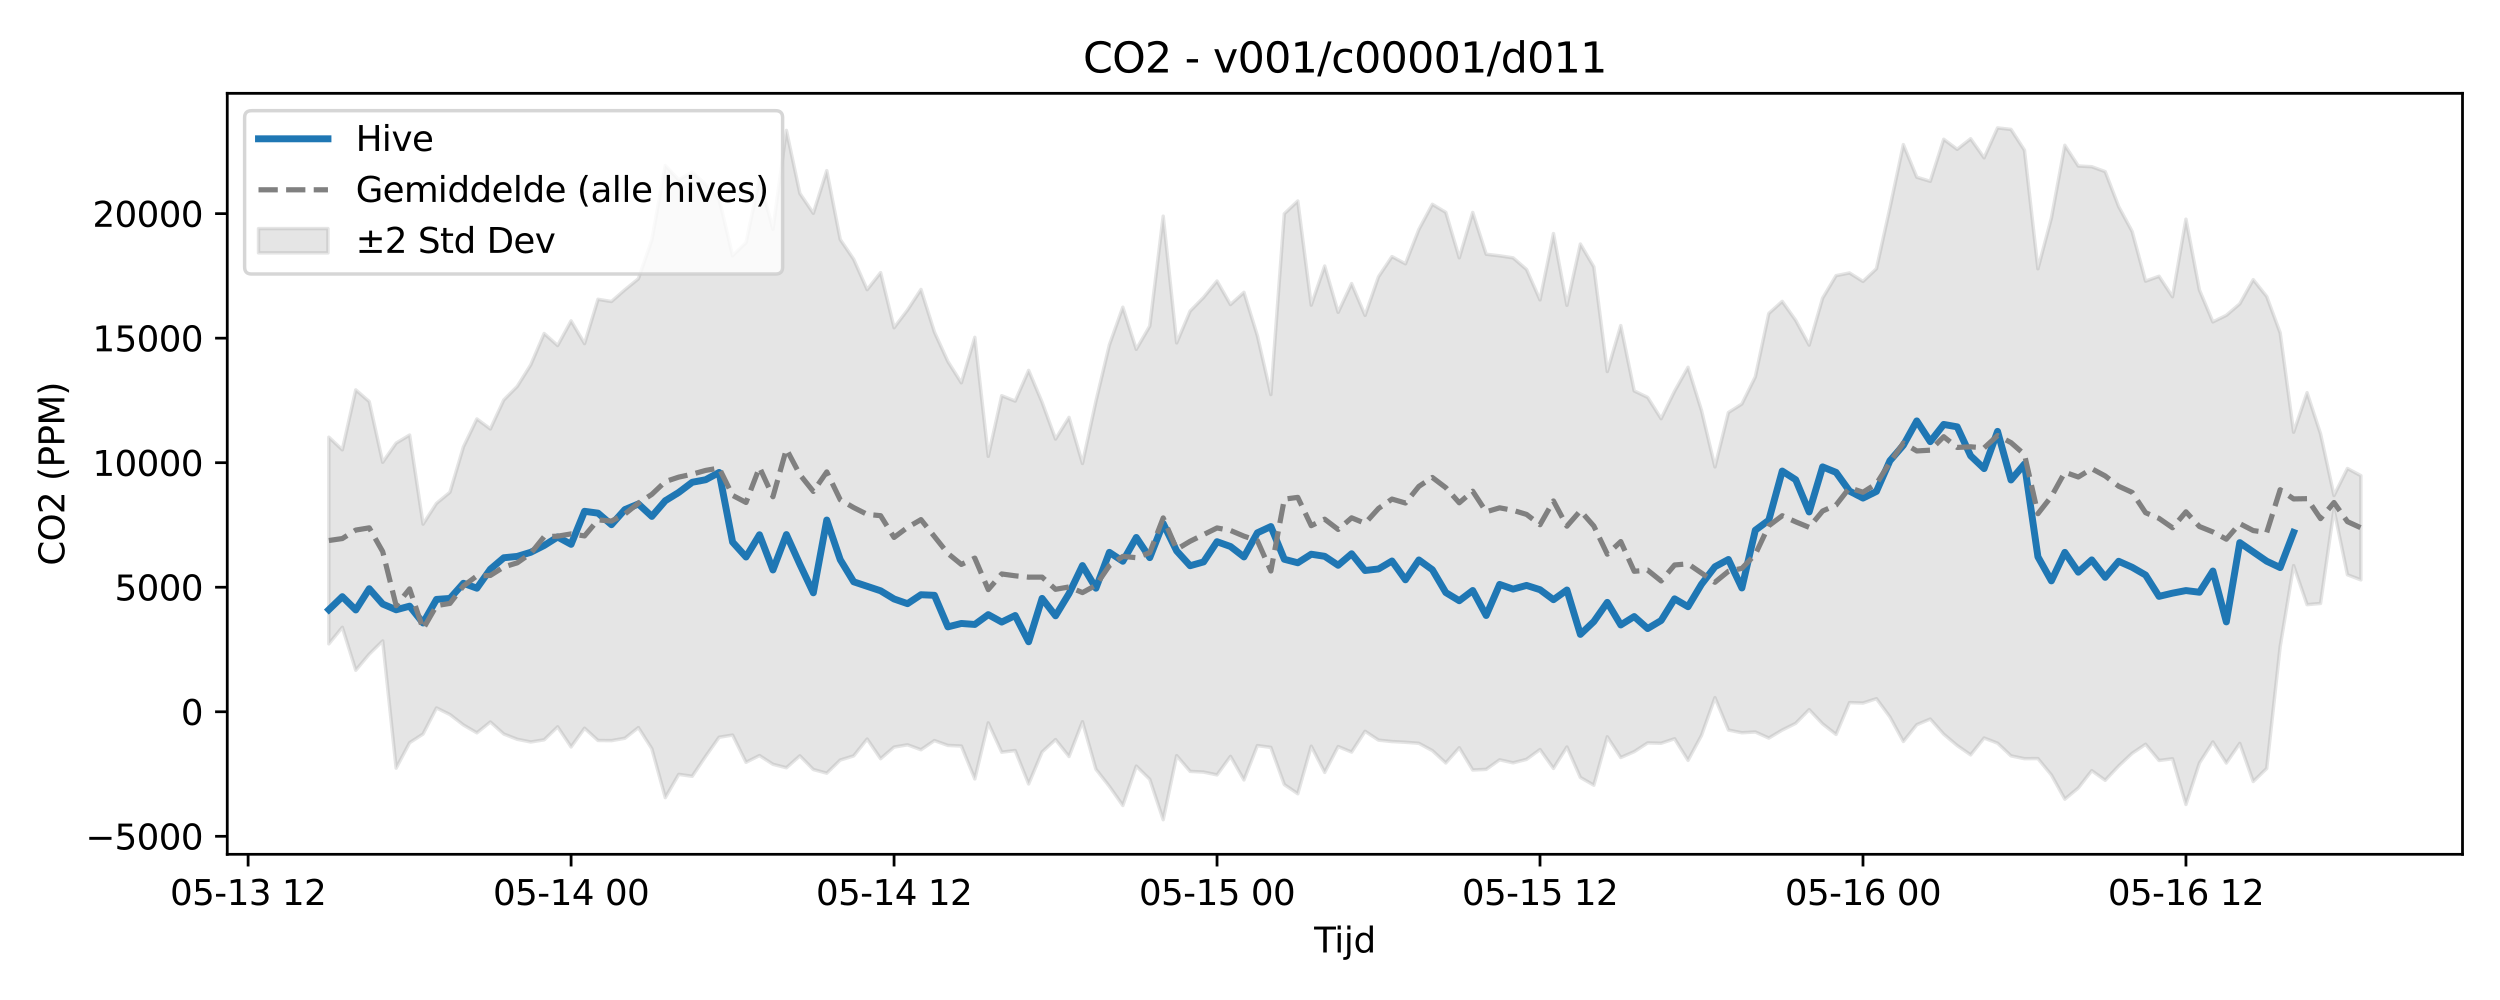 <?xml version="1.0" encoding="utf-8" standalone="no"?>
<!DOCTYPE svg PUBLIC "-//W3C//DTD SVG 1.1//EN"
  "http://www.w3.org/Graphics/SVG/1.1/DTD/svg11.dtd">
<svg xmlns:xlink="http://www.w3.org/1999/xlink" width="720pt" height="288pt" viewBox="0 0 720 288" xmlns="http://www.w3.org/2000/svg" version="1.1">
 <defs>
  <style type="text/css">*{stroke-linejoin: round; stroke-linecap: butt}</style>
 </defs>
 <g id="figure_1">
  <g id="patch_1">
   <path d="M 0 288 
L 720 288 
L 720 0 
L 0 0 
z
" style="fill: #ffffff"/>
  </g>
  <g id="axes_1">
   <g id="patch_2">
    <path d="M 65.45 246.04 
L 709.2 246.04 
L 709.2 26.88 
L 65.45 26.88 
z
" style="fill: #ffffff"/>
   </g>
   <g id="FillBetweenPolyCollection_1">
    <defs>
     <path id="m9d1360b580" d="M 94.711 -162.09 
L 94.711 -102.574 
L 98.587 -107.334 
L 102.463 -94.964 
L 106.338 -99.602 
L 110.214 -103.414 
L 114.09 -66.781 
L 117.965 -74.093 
L 121.841 -76.608 
L 125.717 -84.115 
L 129.592 -82.2 
L 133.468 -79.205 
L 137.344 -76.936 
L 141.219 -80.07 
L 145.095 -76.602 
L 148.971 -75.081 
L 152.847 -74.31 
L 156.722 -74.932 
L 160.598 -78.669 
L 164.474 -72.883 
L 168.349 -78.271 
L 172.225 -74.74 
L 176.101 -74.696 
L 179.976 -75.38 
L 183.852 -78.455 
L 187.728 -72.366 
L 191.603 -58.282 
L 195.479 -64.98 
L 199.355 -64.428 
L 203.23 -70.179 
L 207.106 -75.676 
L 210.982 -76.299 
L 214.857 -68.459 
L 218.733 -70.396 
L 222.609 -67.886 
L 226.484 -66.885 
L 230.36 -70.323 
L 234.236 -66.376 
L 238.111 -65.325 
L 241.987 -69.101 
L 245.863 -70.3 
L 249.738 -75.153 
L 253.614 -69.49 
L 257.49 -72.833 
L 261.365 -73.496 
L 265.241 -72.071 
L 269.117 -74.712 
L 272.993 -73.316 
L 276.868 -73.139 
L 280.744 -63.67 
L 284.62 -79.808 
L 288.495 -71.37 
L 292.371 -71.847 
L 296.247 -62.222 
L 300.122 -71.43 
L 303.998 -75.004 
L 307.874 -70.126 
L 311.749 -80.148 
L 315.625 -66.465 
L 319.501 -61.518 
L 323.376 -56.016 
L 327.252 -67.358 
L 331.128 -63.566 
L 335.003 -51.922 
L 338.879 -70.375 
L 342.755 -65.839 
L 346.63 -65.643 
L 350.506 -64.826 
L 354.382 -70.174 
L 358.257 -63.376 
L 362.133 -73.263 
L 366.009 -72.746 
L 369.884 -62.05 
L 373.76 -59.396 
L 377.636 -73.09 
L 381.511 -65.553 
L 385.387 -72.99 
L 389.263 -71.408 
L 393.139 -77.386 
L 397.014 -74.839 
L 400.89 -74.431 
L 404.766 -74.228 
L 408.641 -73.925 
L 412.517 -71.822 
L 416.393 -68.265 
L 420.268 -72.653 
L 424.144 -66.238 
L 428.02 -66.418 
L 431.895 -69.169 
L 435.771 -68.306 
L 439.647 -69.302 
L 443.522 -72.132 
L 447.398 -66.703 
L 451.274 -72.861 
L 455.149 -64.097 
L 459.025 -61.862 
L 462.901 -75.792 
L 466.776 -69.828 
L 470.652 -71.517 
L 474.528 -74.045 
L 478.403 -73.94 
L 482.279 -75.235 
L 486.155 -69.012 
L 490.03 -76.202 
L 493.906 -87.072 
L 497.782 -77.752 
L 501.657 -76.963 
L 505.533 -77.187 
L 509.409 -75.434 
L 513.285 -77.743 
L 517.16 -79.683 
L 521.036 -83.624 
L 524.912 -79.524 
L 528.787 -76.484 
L 532.663 -85.646 
L 536.539 -85.521 
L 540.414 -86.777 
L 544.29 -81.529 
L 548.166 -74.449 
L 552.041 -79.289 
L 555.917 -80.915 
L 559.793 -76.555 
L 563.668 -73.286 
L 567.544 -70.595 
L 571.42 -75.454 
L 575.295 -73.965 
L 579.171 -70.311 
L 583.047 -69.505 
L 586.922 -69.524 
L 590.798 -64.808 
L 594.674 -57.842 
L 598.549 -61.063 
L 602.425 -66.044 
L 606.301 -63.276 
L 610.176 -67.404 
L 614.052 -71.04 
L 617.928 -73.646 
L 621.803 -68.979 
L 625.679 -69.474 
L 629.555 -56.308 
L 633.431 -68.233 
L 637.306 -74.312 
L 641.182 -68.246 
L 645.058 -73.902 
L 648.933 -62.924 
L 652.809 -66.686 
L 656.685 -101.753 
L 660.56 -125.109 
L 664.436 -113.856 
L 668.312 -114.206 
L 672.187 -141.243 
L 676.063 -122.466 
L 679.939 -120.991 
L 679.939 -150.998 
L 679.939 -150.998 
L 676.063 -153.074 
L 672.187 -145.294 
L 668.312 -163.074 
L 664.436 -174.911 
L 660.56 -163.513 
L 656.685 -192.16 
L 652.809 -202.616 
L 648.933 -207.461 
L 645.058 -200.502 
L 641.182 -197.186 
L 637.306 -195.291 
L 633.431 -204.503 
L 629.555 -224.881 
L 625.679 -202.535 
L 621.803 -208.434 
L 617.928 -207.035 
L 614.052 -221.353 
L 610.176 -228.522 
L 606.301 -238.578 
L 602.425 -239.986 
L 598.549 -240.192 
L 594.674 -246.159 
L 590.798 -225.201 
L 586.922 -210.596 
L 583.047 -244.747 
L 579.171 -250.734 
L 575.295 -251.158 
L 571.42 -242.551 
L 567.544 -248.047 
L 563.668 -244.994 
L 559.793 -247.901 
L 555.917 -235.784 
L 552.041 -236.961 
L 548.166 -246.359 
L 544.29 -228.104 
L 540.414 -210.613 
L 536.539 -206.952 
L 532.663 -209.394 
L 528.787 -208.617 
L 524.912 -202.129 
L 521.036 -188.618 
L 517.16 -195.745 
L 513.285 -201.209 
L 509.409 -197.718 
L 505.533 -179.487 
L 501.657 -171.655 
L 497.782 -169.2 
L 493.906 -153.536 
L 490.03 -169.801 
L 486.155 -182.22 
L 482.279 -175.342 
L 478.403 -167.423 
L 474.528 -173.556 
L 470.652 -175.422 
L 466.776 -194.235 
L 462.901 -181.004 
L 459.025 -211.136 
L 455.149 -217.717 
L 451.274 -200.076 
L 447.398 -220.736 
L 443.522 -201.631 
L 439.647 -210.402 
L 435.771 -213.745 
L 431.895 -214.321 
L 428.02 -214.778 
L 424.144 -226.817 
L 420.268 -213.743 
L 416.393 -226.844 
L 412.517 -229.158 
L 408.641 -221.926 
L 404.766 -212.033 
L 400.89 -214.105 
L 397.014 -208.302 
L 393.139 -197.178 
L 389.263 -206.328 
L 385.387 -198.048 
L 381.511 -211.383 
L 377.636 -200.125 
L 373.76 -230.116 
L 369.884 -226.444 
L 366.009 -174.367 
L 362.133 -191.289 
L 358.257 -203.805 
L 354.382 -200.29 
L 350.506 -207.072 
L 346.63 -202.358 
L 342.755 -198.39 
L 338.879 -189.245 
L 335.003 -225.744 
L 331.128 -194.085 
L 327.252 -187.406 
L 323.376 -199.525 
L 319.501 -188.665 
L 315.625 -172.435 
L 311.749 -154.523 
L 307.874 -167.793 
L 303.998 -161.553 
L 300.122 -172.149 
L 296.247 -181.331 
L 292.371 -172.491 
L 288.495 -174.036 
L 284.62 -156.578 
L 280.744 -190.845 
L 276.868 -177.748 
L 272.993 -183.89 
L 269.117 -192.369 
L 265.241 -204.636 
L 261.365 -198.715 
L 257.49 -193.614 
L 253.614 -209.475 
L 249.738 -204.58 
L 245.863 -213.331 
L 241.987 -219.032 
L 238.111 -238.853 
L 234.236 -226.566 
L 230.36 -232.303 
L 226.484 -250.433 
L 222.609 -222.001 
L 218.733 -236.45 
L 214.857 -218.122 
L 210.982 -214.371 
L 207.106 -230.733 
L 203.23 -234.868 
L 199.355 -238.453 
L 195.479 -236.205 
L 191.603 -240.324 
L 187.728 -218.889 
L 183.852 -207.709 
L 179.976 -204.557 
L 176.101 -201.164 
L 172.225 -201.804 
L 168.349 -189.048 
L 164.474 -195.589 
L 160.598 -188.488 
L 156.722 -191.953 
L 152.847 -182.917 
L 148.971 -176.728 
L 145.095 -172.826 
L 141.219 -164.465 
L 137.344 -167.34 
L 133.468 -159.29 
L 129.592 -146.241 
L 125.717 -143.046 
L 121.841 -137.051 
L 117.965 -162.708 
L 114.09 -160.389 
L 110.214 -154.866 
L 106.338 -172.359 
L 102.463 -175.712 
L 98.587 -158.463 
L 94.711 -162.09 
z
" style="stroke: #808080; stroke-opacity: 0.2"/>
    </defs>
    <g clip-path="url(#p750550cfeb)">
     <use xlink:href="#m9d1360b580" x="0" y="288" style="fill: #808080; fill-opacity: 0.2; stroke: #808080; stroke-opacity: 0.2"/>
    </g>
   </g>
   <g id="matplotlib.axis_1">
    <g id="xtick_1">
     <g id="line2d_1">
      <defs>
       <path id="m1bef722971" d="M 0 0 
L 0 3.5 
" style="stroke: #000000; stroke-width: 0.8"/>
      </defs>
      <g>
       <use xlink:href="#m1bef722971" x="71.457" y="246.04" style="stroke: #000000; stroke-width: 0.8"/>
      </g>
     </g>
     <g id="text_1">
      <!-- 05-13 12 -->
      <g transform="translate(48.977 260.638) scale(0.1 -0.1)">
       <defs>
        <path id="DejaVuSans-30" d="M 2034 4250 
Q 1547 4250 1301 3770 
Q 1056 3291 1056 2328 
Q 1056 1369 1301 889 
Q 1547 409 2034 409 
Q 2525 409 2770 889 
Q 3016 1369 3016 2328 
Q 3016 3291 2770 3770 
Q 2525 4250 2034 4250 
z
M 2034 4750 
Q 2819 4750 3233 4129 
Q 3647 3509 3647 2328 
Q 3647 1150 3233 529 
Q 2819 -91 2034 -91 
Q 1250 -91 836 529 
Q 422 1150 422 2328 
Q 422 3509 836 4129 
Q 1250 4750 2034 4750 
z
" transform="scale(0.016)"/>
        <path id="DejaVuSans-35" d="M 691 4666 
L 3169 4666 
L 3169 4134 
L 1269 4134 
L 1269 2991 
Q 1406 3038 1543 3061 
Q 1681 3084 1819 3084 
Q 2600 3084 3056 2656 
Q 3513 2228 3513 1497 
Q 3513 744 3044 326 
Q 2575 -91 1722 -91 
Q 1428 -91 1123 -41 
Q 819 9 494 109 
L 494 744 
Q 775 591 1075 516 
Q 1375 441 1709 441 
Q 2250 441 2565 725 
Q 2881 1009 2881 1497 
Q 2881 1984 2565 2268 
Q 2250 2553 1709 2553 
Q 1456 2553 1204 2497 
Q 953 2441 691 2322 
L 691 4666 
z
" transform="scale(0.016)"/>
        <path id="DejaVuSans-2d" d="M 313 2009 
L 1997 2009 
L 1997 1497 
L 313 1497 
L 313 2009 
z
" transform="scale(0.016)"/>
        <path id="DejaVuSans-31" d="M 794 531 
L 1825 531 
L 1825 4091 
L 703 3866 
L 703 4441 
L 1819 4666 
L 2450 4666 
L 2450 531 
L 3481 531 
L 3481 0 
L 794 0 
L 794 531 
z
" transform="scale(0.016)"/>
        <path id="DejaVuSans-33" d="M 2597 2516 
Q 3050 2419 3304 2112 
Q 3559 1806 3559 1356 
Q 3559 666 3084 287 
Q 2609 -91 1734 -91 
Q 1441 -91 1130 -33 
Q 819 25 488 141 
L 488 750 
Q 750 597 1062 519 
Q 1375 441 1716 441 
Q 2309 441 2620 675 
Q 2931 909 2931 1356 
Q 2931 1769 2642 2001 
Q 2353 2234 1838 2234 
L 1294 2234 
L 1294 2753 
L 1863 2753 
Q 2328 2753 2575 2939 
Q 2822 3125 2822 3475 
Q 2822 3834 2567 4026 
Q 2313 4219 1838 4219 
Q 1578 4219 1281 4162 
Q 984 4106 628 3988 
L 628 4550 
Q 988 4650 1302 4700 
Q 1616 4750 1894 4750 
Q 2613 4750 3031 4423 
Q 3450 4097 3450 3541 
Q 3450 3153 3228 2886 
Q 3006 2619 2597 2516 
z
" transform="scale(0.016)"/>
        <path id="DejaVuSans-20" transform="scale(0.016)"/>
        <path id="DejaVuSans-32" d="M 1228 531 
L 3431 531 
L 3431 0 
L 469 0 
L 469 531 
Q 828 903 1448 1529 
Q 2069 2156 2228 2338 
Q 2531 2678 2651 2914 
Q 2772 3150 2772 3378 
Q 2772 3750 2511 3984 
Q 2250 4219 1831 4219 
Q 1534 4219 1204 4116 
Q 875 4013 500 3803 
L 500 4441 
Q 881 4594 1212 4672 
Q 1544 4750 1819 4750 
Q 2544 4750 2975 4387 
Q 3406 4025 3406 3419 
Q 3406 3131 3298 2873 
Q 3191 2616 2906 2266 
Q 2828 2175 2409 1742 
Q 1991 1309 1228 531 
z
" transform="scale(0.016)"/>
       </defs>
       <use xlink:href="#DejaVuSans-30"/>
       <use xlink:href="#DejaVuSans-35" transform="translate(63.623 0)"/>
       <use xlink:href="#DejaVuSans-2d" transform="translate(127.246 0)"/>
       <use xlink:href="#DejaVuSans-31" transform="translate(163.33 0)"/>
       <use xlink:href="#DejaVuSans-33" transform="translate(226.953 0)"/>
       <use xlink:href="#DejaVuSans-20" transform="translate(290.576 0)"/>
       <use xlink:href="#DejaVuSans-31" transform="translate(322.363 0)"/>
       <use xlink:href="#DejaVuSans-32" transform="translate(385.986 0)"/>
      </g>
     </g>
    </g>
    <g id="xtick_2">
     <g id="line2d_2">
      <g>
       <use xlink:href="#m1bef722971" x="164.474" y="246.04" style="stroke: #000000; stroke-width: 0.8"/>
      </g>
     </g>
     <g id="text_2">
      <!-- 05-14 00 -->
      <g transform="translate(141.993 260.638) scale(0.1 -0.1)">
       <defs>
        <path id="DejaVuSans-34" d="M 2419 4116 
L 825 1625 
L 2419 1625 
L 2419 4116 
z
M 2253 4666 
L 3047 4666 
L 3047 1625 
L 3713 1625 
L 3713 1100 
L 3047 1100 
L 3047 0 
L 2419 0 
L 2419 1100 
L 313 1100 
L 313 1709 
L 2253 4666 
z
" transform="scale(0.016)"/>
       </defs>
       <use xlink:href="#DejaVuSans-30"/>
       <use xlink:href="#DejaVuSans-35" transform="translate(63.623 0)"/>
       <use xlink:href="#DejaVuSans-2d" transform="translate(127.246 0)"/>
       <use xlink:href="#DejaVuSans-31" transform="translate(163.33 0)"/>
       <use xlink:href="#DejaVuSans-34" transform="translate(226.953 0)"/>
       <use xlink:href="#DejaVuSans-20" transform="translate(290.576 0)"/>
       <use xlink:href="#DejaVuSans-30" transform="translate(322.363 0)"/>
       <use xlink:href="#DejaVuSans-30" transform="translate(385.986 0)"/>
      </g>
     </g>
    </g>
    <g id="xtick_3">
     <g id="line2d_3">
      <g>
       <use xlink:href="#m1bef722971" x="257.49" y="246.04" style="stroke: #000000; stroke-width: 0.8"/>
      </g>
     </g>
     <g id="text_3">
      <!-- 05-14 12 -->
      <g transform="translate(235.009 260.638) scale(0.1 -0.1)">
       <use xlink:href="#DejaVuSans-30"/>
       <use xlink:href="#DejaVuSans-35" transform="translate(63.623 0)"/>
       <use xlink:href="#DejaVuSans-2d" transform="translate(127.246 0)"/>
       <use xlink:href="#DejaVuSans-31" transform="translate(163.33 0)"/>
       <use xlink:href="#DejaVuSans-34" transform="translate(226.953 0)"/>
       <use xlink:href="#DejaVuSans-20" transform="translate(290.576 0)"/>
       <use xlink:href="#DejaVuSans-31" transform="translate(322.363 0)"/>
       <use xlink:href="#DejaVuSans-32" transform="translate(385.986 0)"/>
      </g>
     </g>
    </g>
    <g id="xtick_4">
     <g id="line2d_4">
      <g>
       <use xlink:href="#m1bef722971" x="350.506" y="246.04" style="stroke: #000000; stroke-width: 0.8"/>
      </g>
     </g>
     <g id="text_4">
      <!-- 05-15 00 -->
      <g transform="translate(328.026 260.638) scale(0.1 -0.1)">
       <use xlink:href="#DejaVuSans-30"/>
       <use xlink:href="#DejaVuSans-35" transform="translate(63.623 0)"/>
       <use xlink:href="#DejaVuSans-2d" transform="translate(127.246 0)"/>
       <use xlink:href="#DejaVuSans-31" transform="translate(163.33 0)"/>
       <use xlink:href="#DejaVuSans-35" transform="translate(226.953 0)"/>
       <use xlink:href="#DejaVuSans-20" transform="translate(290.576 0)"/>
       <use xlink:href="#DejaVuSans-30" transform="translate(322.363 0)"/>
       <use xlink:href="#DejaVuSans-30" transform="translate(385.986 0)"/>
      </g>
     </g>
    </g>
    <g id="xtick_5">
     <g id="line2d_5">
      <g>
       <use xlink:href="#m1bef722971" x="443.522" y="246.04" style="stroke: #000000; stroke-width: 0.8"/>
      </g>
     </g>
     <g id="text_5">
      <!-- 05-15 12 -->
      <g transform="translate(421.042 260.638) scale(0.1 -0.1)">
       <use xlink:href="#DejaVuSans-30"/>
       <use xlink:href="#DejaVuSans-35" transform="translate(63.623 0)"/>
       <use xlink:href="#DejaVuSans-2d" transform="translate(127.246 0)"/>
       <use xlink:href="#DejaVuSans-31" transform="translate(163.33 0)"/>
       <use xlink:href="#DejaVuSans-35" transform="translate(226.953 0)"/>
       <use xlink:href="#DejaVuSans-20" transform="translate(290.576 0)"/>
       <use xlink:href="#DejaVuSans-31" transform="translate(322.363 0)"/>
       <use xlink:href="#DejaVuSans-32" transform="translate(385.986 0)"/>
      </g>
     </g>
    </g>
    <g id="xtick_6">
     <g id="line2d_6">
      <g>
       <use xlink:href="#m1bef722971" x="536.539" y="246.04" style="stroke: #000000; stroke-width: 0.8"/>
      </g>
     </g>
     <g id="text_6">
      <!-- 05-16 00 -->
      <g transform="translate(514.058 260.638) scale(0.1 -0.1)">
       <defs>
        <path id="DejaVuSans-36" d="M 2113 2584 
Q 1688 2584 1439 2293 
Q 1191 2003 1191 1497 
Q 1191 994 1439 701 
Q 1688 409 2113 409 
Q 2538 409 2786 701 
Q 3034 994 3034 1497 
Q 3034 2003 2786 2293 
Q 2538 2584 2113 2584 
z
M 3366 4563 
L 3366 3988 
Q 3128 4100 2886 4159 
Q 2644 4219 2406 4219 
Q 1781 4219 1451 3797 
Q 1122 3375 1075 2522 
Q 1259 2794 1537 2939 
Q 1816 3084 2150 3084 
Q 2853 3084 3261 2657 
Q 3669 2231 3669 1497 
Q 3669 778 3244 343 
Q 2819 -91 2113 -91 
Q 1303 -91 875 529 
Q 447 1150 447 2328 
Q 447 3434 972 4092 
Q 1497 4750 2381 4750 
Q 2619 4750 2861 4703 
Q 3103 4656 3366 4563 
z
" transform="scale(0.016)"/>
       </defs>
       <use xlink:href="#DejaVuSans-30"/>
       <use xlink:href="#DejaVuSans-35" transform="translate(63.623 0)"/>
       <use xlink:href="#DejaVuSans-2d" transform="translate(127.246 0)"/>
       <use xlink:href="#DejaVuSans-31" transform="translate(163.33 0)"/>
       <use xlink:href="#DejaVuSans-36" transform="translate(226.953 0)"/>
       <use xlink:href="#DejaVuSans-20" transform="translate(290.576 0)"/>
       <use xlink:href="#DejaVuSans-30" transform="translate(322.363 0)"/>
       <use xlink:href="#DejaVuSans-30" transform="translate(385.986 0)"/>
      </g>
     </g>
    </g>
    <g id="xtick_7">
     <g id="line2d_7">
      <g>
       <use xlink:href="#m1bef722971" x="629.555" y="246.04" style="stroke: #000000; stroke-width: 0.8"/>
      </g>
     </g>
     <g id="text_7">
      <!-- 05-16 12 -->
      <g transform="translate(607.074 260.638) scale(0.1 -0.1)">
       <use xlink:href="#DejaVuSans-30"/>
       <use xlink:href="#DejaVuSans-35" transform="translate(63.623 0)"/>
       <use xlink:href="#DejaVuSans-2d" transform="translate(127.246 0)"/>
       <use xlink:href="#DejaVuSans-31" transform="translate(163.33 0)"/>
       <use xlink:href="#DejaVuSans-36" transform="translate(226.953 0)"/>
       <use xlink:href="#DejaVuSans-20" transform="translate(290.576 0)"/>
       <use xlink:href="#DejaVuSans-31" transform="translate(322.363 0)"/>
       <use xlink:href="#DejaVuSans-32" transform="translate(385.986 0)"/>
      </g>
     </g>
    </g>
    <g id="text_8">
     <!-- Tijd -->
     <g transform="translate(378.475 274.317) scale(0.1 -0.1)">
      <defs>
       <path id="DejaVuSans-54" d="M -19 4666 
L 3928 4666 
L 3928 4134 
L 2272 4134 
L 2272 0 
L 1638 0 
L 1638 4134 
L -19 4134 
L -19 4666 
z
" transform="scale(0.016)"/>
       <path id="DejaVuSans-69" d="M 603 3500 
L 1178 3500 
L 1178 0 
L 603 0 
L 603 3500 
z
M 603 4863 
L 1178 4863 
L 1178 4134 
L 603 4134 
L 603 4863 
z
" transform="scale(0.016)"/>
       <path id="DejaVuSans-6a" d="M 603 3500 
L 1178 3500 
L 1178 -63 
Q 1178 -731 923 -1031 
Q 669 -1331 103 -1331 
L -116 -1331 
L -116 -844 
L 38 -844 
Q 366 -844 484 -692 
Q 603 -541 603 -63 
L 603 3500 
z
M 603 4863 
L 1178 4863 
L 1178 4134 
L 603 4134 
L 603 4863 
z
" transform="scale(0.016)"/>
       <path id="DejaVuSans-64" d="M 2906 2969 
L 2906 4863 
L 3481 4863 
L 3481 0 
L 2906 0 
L 2906 525 
Q 2725 213 2448 61 
Q 2172 -91 1784 -91 
Q 1150 -91 751 415 
Q 353 922 353 1747 
Q 353 2572 751 3078 
Q 1150 3584 1784 3584 
Q 2172 3584 2448 3432 
Q 2725 3281 2906 2969 
z
M 947 1747 
Q 947 1113 1208 752 
Q 1469 391 1925 391 
Q 2381 391 2643 752 
Q 2906 1113 2906 1747 
Q 2906 2381 2643 2742 
Q 2381 3103 1925 3103 
Q 1469 3103 1208 2742 
Q 947 2381 947 1747 
z
" transform="scale(0.016)"/>
      </defs>
      <use xlink:href="#DejaVuSans-54"/>
      <use xlink:href="#DejaVuSans-69" transform="translate(57.959 0)"/>
      <use xlink:href="#DejaVuSans-6a" transform="translate(85.742 0)"/>
      <use xlink:href="#DejaVuSans-64" transform="translate(113.525 0)"/>
     </g>
    </g>
   </g>
   <g id="matplotlib.axis_2">
    <g id="ytick_1">
     <g id="line2d_8">
      <defs>
       <path id="m147d88862d" d="M 0 0 
L -3.5 0 
" style="stroke: #000000; stroke-width: 0.8"/>
      </defs>
      <g>
       <use xlink:href="#m147d88862d" x="65.45" y="240.855" style="stroke: #000000; stroke-width: 0.8"/>
      </g>
     </g>
     <g id="text_9">
      <!-- −5000 -->
      <g transform="translate(24.62 244.654) scale(0.1 -0.1)">
       <defs>
        <path id="DejaVuSans-2212" d="M 678 2272 
L 4684 2272 
L 4684 1741 
L 678 1741 
L 678 2272 
z
" transform="scale(0.016)"/>
       </defs>
       <use xlink:href="#DejaVuSans-2212"/>
       <use xlink:href="#DejaVuSans-35" transform="translate(83.789 0)"/>
       <use xlink:href="#DejaVuSans-30" transform="translate(147.412 0)"/>
       <use xlink:href="#DejaVuSans-30" transform="translate(211.035 0)"/>
       <use xlink:href="#DejaVuSans-30" transform="translate(274.658 0)"/>
      </g>
     </g>
    </g>
    <g id="ytick_2">
     <g id="line2d_9">
      <g>
       <use xlink:href="#m147d88862d" x="65.45" y="204.989" style="stroke: #000000; stroke-width: 0.8"/>
      </g>
     </g>
     <g id="text_10">
      <!-- 0 -->
      <g transform="translate(52.087 208.788) scale(0.1 -0.1)">
       <use xlink:href="#DejaVuSans-30"/>
      </g>
     </g>
    </g>
    <g id="ytick_3">
     <g id="line2d_10">
      <g>
       <use xlink:href="#m147d88862d" x="65.45" y="169.124" style="stroke: #000000; stroke-width: 0.8"/>
      </g>
     </g>
     <g id="text_11">
      <!-- 5000 -->
      <g transform="translate(33 172.923) scale(0.1 -0.1)">
       <use xlink:href="#DejaVuSans-35"/>
       <use xlink:href="#DejaVuSans-30" transform="translate(63.623 0)"/>
       <use xlink:href="#DejaVuSans-30" transform="translate(127.246 0)"/>
       <use xlink:href="#DejaVuSans-30" transform="translate(190.869 0)"/>
      </g>
     </g>
    </g>
    <g id="ytick_4">
     <g id="line2d_11">
      <g>
       <use xlink:href="#m147d88862d" x="65.45" y="133.259" style="stroke: #000000; stroke-width: 0.8"/>
      </g>
     </g>
     <g id="text_12">
      <!-- 10000 -->
      <g transform="translate(26.637 137.058) scale(0.1 -0.1)">
       <use xlink:href="#DejaVuSans-31"/>
       <use xlink:href="#DejaVuSans-30" transform="translate(63.623 0)"/>
       <use xlink:href="#DejaVuSans-30" transform="translate(127.246 0)"/>
       <use xlink:href="#DejaVuSans-30" transform="translate(190.869 0)"/>
       <use xlink:href="#DejaVuSans-30" transform="translate(254.492 0)"/>
      </g>
     </g>
    </g>
    <g id="ytick_5">
     <g id="line2d_12">
      <g>
       <use xlink:href="#m147d88862d" x="65.45" y="97.393" style="stroke: #000000; stroke-width: 0.8"/>
      </g>
     </g>
     <g id="text_13">
      <!-- 15000 -->
      <g transform="translate(26.637 101.192) scale(0.1 -0.1)">
       <use xlink:href="#DejaVuSans-31"/>
       <use xlink:href="#DejaVuSans-35" transform="translate(63.623 0)"/>
       <use xlink:href="#DejaVuSans-30" transform="translate(127.246 0)"/>
       <use xlink:href="#DejaVuSans-30" transform="translate(190.869 0)"/>
       <use xlink:href="#DejaVuSans-30" transform="translate(254.492 0)"/>
      </g>
     </g>
    </g>
    <g id="ytick_6">
     <g id="line2d_13">
      <g>
       <use xlink:href="#m147d88862d" x="65.45" y="61.528" style="stroke: #000000; stroke-width: 0.8"/>
      </g>
     </g>
     <g id="text_14">
      <!-- 20000 -->
      <g transform="translate(26.637 65.327) scale(0.1 -0.1)">
       <use xlink:href="#DejaVuSans-32"/>
       <use xlink:href="#DejaVuSans-30" transform="translate(63.623 0)"/>
       <use xlink:href="#DejaVuSans-30" transform="translate(127.246 0)"/>
       <use xlink:href="#DejaVuSans-30" transform="translate(190.869 0)"/>
       <use xlink:href="#DejaVuSans-30" transform="translate(254.492 0)"/>
      </g>
     </g>
    </g>
    <g id="text_15">
     <!-- CO2 (PPM) -->
     <g transform="translate(18.541 162.903) rotate(-90) scale(0.1 -0.1)">
      <defs>
       <path id="DejaVuSans-43" d="M 4122 4306 
L 4122 3641 
Q 3803 3938 3442 4084 
Q 3081 4231 2675 4231 
Q 1875 4231 1450 3742 
Q 1025 3253 1025 2328 
Q 1025 1406 1450 917 
Q 1875 428 2675 428 
Q 3081 428 3442 575 
Q 3803 722 4122 1019 
L 4122 359 
Q 3791 134 3420 21 
Q 3050 -91 2638 -91 
Q 1578 -91 968 557 
Q 359 1206 359 2328 
Q 359 3453 968 4101 
Q 1578 4750 2638 4750 
Q 3056 4750 3426 4639 
Q 3797 4528 4122 4306 
z
" transform="scale(0.016)"/>
       <path id="DejaVuSans-4f" d="M 2522 4238 
Q 1834 4238 1429 3725 
Q 1025 3213 1025 2328 
Q 1025 1447 1429 934 
Q 1834 422 2522 422 
Q 3209 422 3611 934 
Q 4013 1447 4013 2328 
Q 4013 3213 3611 3725 
Q 3209 4238 2522 4238 
z
M 2522 4750 
Q 3503 4750 4090 4092 
Q 4678 3434 4678 2328 
Q 4678 1225 4090 567 
Q 3503 -91 2522 -91 
Q 1538 -91 948 565 
Q 359 1222 359 2328 
Q 359 3434 948 4092 
Q 1538 4750 2522 4750 
z
" transform="scale(0.016)"/>
       <path id="DejaVuSans-28" d="M 1984 4856 
Q 1566 4138 1362 3434 
Q 1159 2731 1159 2009 
Q 1159 1288 1364 580 
Q 1569 -128 1984 -844 
L 1484 -844 
Q 1016 -109 783 600 
Q 550 1309 550 2009 
Q 550 2706 781 3412 
Q 1013 4119 1484 4856 
L 1984 4856 
z
" transform="scale(0.016)"/>
       <path id="DejaVuSans-50" d="M 1259 4147 
L 1259 2394 
L 2053 2394 
Q 2494 2394 2734 2622 
Q 2975 2850 2975 3272 
Q 2975 3691 2734 3919 
Q 2494 4147 2053 4147 
L 1259 4147 
z
M 628 4666 
L 2053 4666 
Q 2838 4666 3239 4311 
Q 3641 3956 3641 3272 
Q 3641 2581 3239 2228 
Q 2838 1875 2053 1875 
L 1259 1875 
L 1259 0 
L 628 0 
L 628 4666 
z
" transform="scale(0.016)"/>
       <path id="DejaVuSans-4d" d="M 628 4666 
L 1569 4666 
L 2759 1491 
L 3956 4666 
L 4897 4666 
L 4897 0 
L 4281 0 
L 4281 4097 
L 3078 897 
L 2444 897 
L 1241 4097 
L 1241 0 
L 628 0 
L 628 4666 
z
" transform="scale(0.016)"/>
       <path id="DejaVuSans-29" d="M 513 4856 
L 1013 4856 
Q 1481 4119 1714 3412 
Q 1947 2706 1947 2009 
Q 1947 1309 1714 600 
Q 1481 -109 1013 -844 
L 513 -844 
Q 928 -128 1133 580 
Q 1338 1288 1338 2009 
Q 1338 2731 1133 3434 
Q 928 4138 513 4856 
z
" transform="scale(0.016)"/>
      </defs>
      <use xlink:href="#DejaVuSans-43"/>
      <use xlink:href="#DejaVuSans-4f" transform="translate(69.824 0)"/>
      <use xlink:href="#DejaVuSans-32" transform="translate(148.535 0)"/>
      <use xlink:href="#DejaVuSans-20" transform="translate(212.158 0)"/>
      <use xlink:href="#DejaVuSans-28" transform="translate(243.945 0)"/>
      <use xlink:href="#DejaVuSans-50" transform="translate(282.959 0)"/>
      <use xlink:href="#DejaVuSans-50" transform="translate(343.262 0)"/>
      <use xlink:href="#DejaVuSans-4d" transform="translate(403.564 0)"/>
      <use xlink:href="#DejaVuSans-29" transform="translate(489.844 0)"/>
     </g>
    </g>
   </g>
   <g id="line2d_14">
    <path d="M 94.711 175.587 
L 98.587 171.842 
L 102.463 175.662 
L 106.338 169.554 
L 110.214 173.962 
L 114.09 175.618 
L 117.965 174.575 
L 121.841 179.41 
L 125.717 172.627 
L 129.592 172.345 
L 133.468 167.988 
L 137.344 169.401 
L 141.219 163.933 
L 145.095 160.633 
L 148.971 160.244 
L 152.847 159.06 
L 156.722 157.099 
L 160.598 154.656 
L 164.474 156.765 
L 168.349 147.258 
L 172.225 147.782 
L 176.101 151.105 
L 179.976 146.749 
L 183.852 145.142 
L 187.728 148.721 
L 191.603 144.209 
L 195.479 141.818 
L 199.355 138.892 
L 203.23 138.163 
L 207.106 136.066 
L 210.982 156.119 
L 214.857 160.416 
L 218.733 154.017 
L 222.609 164.143 
L 226.484 153.962 
L 230.36 162.527 
L 234.236 170.727 
L 238.111 149.778 
L 241.987 161.183 
L 245.863 167.56 
L 253.614 170.15 
L 257.49 172.505 
L 261.365 173.855 
L 265.241 171.281 
L 269.117 171.45 
L 272.993 180.541 
L 276.868 179.557 
L 280.744 179.844 
L 284.62 177.017 
L 288.495 179.157 
L 292.371 177.269 
L 296.247 184.826 
L 300.122 172.345 
L 303.998 177.349 
L 307.874 170.96 
L 311.749 162.886 
L 315.625 169.396 
L 319.501 159.079 
L 323.376 161.638 
L 327.252 154.797 
L 331.128 160.597 
L 335.003 150.773 
L 338.879 158.668 
L 342.755 162.929 
L 346.63 161.831 
L 350.506 156.011 
L 354.382 157.394 
L 358.257 160.394 
L 362.133 153.446 
L 366.009 151.648 
L 369.884 161.073 
L 373.76 162.082 
L 377.636 159.615 
L 381.511 160.215 
L 385.387 162.8 
L 389.263 159.49 
L 393.139 164.306 
L 397.014 163.861 
L 400.89 161.568 
L 404.766 166.979 
L 408.641 161.269 
L 412.517 164.076 
L 416.393 170.654 
L 420.268 173.008 
L 424.144 170.068 
L 428.02 177.258 
L 431.895 168.313 
L 435.771 169.664 
L 439.647 168.6 
L 443.522 169.834 
L 447.398 172.707 
L 451.274 169.927 
L 455.149 182.7 
L 459.025 179.011 
L 462.901 173.492 
L 466.776 179.984 
L 470.652 177.569 
L 474.528 181.024 
L 478.403 178.707 
L 482.279 172.47 
L 486.155 174.73 
L 490.03 168.263 
L 493.906 163.22 
L 497.782 161.133 
L 501.657 169.329 
L 505.533 152.698 
L 509.409 149.826 
L 513.285 135.666 
L 517.16 138.158 
L 521.036 147.437 
L 524.912 134.466 
L 528.787 136.046 
L 532.663 141.433 
L 536.539 143.442 
L 540.414 141.524 
L 544.29 132.706 
L 548.166 128.23 
L 552.041 121.229 
L 555.917 127.193 
L 559.793 122.238 
L 563.668 122.929 
L 567.544 131.272 
L 571.42 134.954 
L 575.295 124.242 
L 579.171 138.227 
L 583.047 133.642 
L 586.922 160.361 
L 590.798 167.288 
L 594.674 159.091 
L 598.549 164.782 
L 602.425 161.255 
L 606.301 166.269 
L 610.176 161.652 
L 614.052 163.376 
L 617.928 165.614 
L 621.803 171.754 
L 625.679 170.829 
L 629.555 170.081 
L 633.431 170.563 
L 637.306 164.459 
L 641.182 179.098 
L 645.058 156.279 
L 652.809 161.628 
L 656.685 163.464 
L 660.56 153.343 
L 660.56 153.343 
" clip-path="url(#p750550cfeb)" style="fill: none; stroke: #1f77b4; stroke-width: 2; stroke-linecap: square"/>
   </g>
   <g id="line2d_15">
    <path d="M 94.711 155.668 
L 98.587 155.101 
L 102.463 152.662 
L 106.338 152.02 
L 110.214 158.86 
L 114.09 174.415 
L 117.965 169.599 
L 121.841 181.17 
L 125.717 174.419 
L 129.592 173.779 
L 133.468 168.752 
L 137.344 165.862 
L 141.219 165.732 
L 145.095 163.286 
L 148.971 162.095 
L 152.847 159.387 
L 156.722 154.557 
L 160.598 154.421 
L 164.474 153.764 
L 168.349 154.341 
L 172.225 149.728 
L 176.101 150.07 
L 179.976 148.031 
L 183.852 144.918 
L 187.728 142.372 
L 191.603 138.697 
L 195.479 137.408 
L 199.355 136.56 
L 203.23 135.476 
L 207.106 134.796 
L 210.982 142.665 
L 214.857 144.71 
L 218.733 134.577 
L 222.609 143.056 
L 226.484 129.341 
L 230.36 136.687 
L 234.236 141.529 
L 238.111 135.911 
L 241.987 143.934 
L 245.863 146.184 
L 249.738 148.134 
L 253.614 148.518 
L 257.49 154.777 
L 261.365 151.894 
L 265.241 149.646 
L 272.993 159.397 
L 276.868 162.557 
L 280.744 160.742 
L 284.62 169.807 
L 288.495 165.297 
L 292.371 165.831 
L 296.247 166.223 
L 300.122 166.211 
L 303.998 169.722 
L 307.874 169.04 
L 311.749 170.665 
L 315.625 168.55 
L 319.501 162.908 
L 323.376 160.23 
L 327.252 160.618 
L 331.128 159.174 
L 335.003 149.167 
L 338.879 158.19 
L 342.755 155.886 
L 350.506 152.051 
L 354.382 152.768 
L 358.257 154.41 
L 362.133 155.724 
L 366.009 164.443 
L 369.884 143.753 
L 373.76 143.244 
L 377.636 151.393 
L 381.511 149.532 
L 385.387 152.481 
L 389.263 149.132 
L 393.139 150.718 
L 397.014 146.43 
L 400.89 143.732 
L 404.766 144.87 
L 408.641 140.074 
L 412.517 137.51 
L 416.393 140.446 
L 420.268 144.802 
L 424.144 141.472 
L 428.02 147.402 
L 431.895 146.255 
L 435.771 146.974 
L 439.647 148.148 
L 443.522 151.118 
L 447.398 144.281 
L 451.274 151.532 
L 455.149 147.093 
L 459.025 151.501 
L 462.901 159.602 
L 466.776 155.969 
L 470.652 164.531 
L 474.528 164.2 
L 478.403 167.318 
L 482.279 162.712 
L 486.155 162.384 
L 493.906 167.696 
L 497.782 164.524 
L 501.657 163.691 
L 505.533 159.663 
L 509.409 151.424 
L 513.285 148.524 
L 517.16 150.286 
L 521.036 151.879 
L 524.912 147.174 
L 528.787 145.45 
L 532.663 140.48 
L 536.539 141.764 
L 540.414 139.305 
L 544.29 133.184 
L 548.166 127.596 
L 552.041 129.875 
L 555.917 129.65 
L 559.793 125.772 
L 563.668 128.86 
L 567.544 128.679 
L 571.42 128.998 
L 575.295 125.439 
L 579.171 127.477 
L 583.047 130.874 
L 586.922 147.94 
L 590.798 142.995 
L 594.674 135.999 
L 598.549 137.372 
L 602.425 134.985 
L 606.301 137.073 
L 610.176 140.037 
L 614.052 141.803 
L 617.928 147.66 
L 621.803 149.294 
L 625.679 151.995 
L 629.555 147.406 
L 633.431 151.632 
L 637.306 153.199 
L 641.182 155.284 
L 645.058 150.798 
L 648.933 152.808 
L 652.809 153.349 
L 656.685 141.044 
L 660.56 143.689 
L 664.436 143.616 
L 668.312 149.36 
L 672.187 144.732 
L 676.063 150.23 
L 679.939 152.005 
L 679.939 152.005 
" clip-path="url(#p750550cfeb)" style="fill: none; stroke-dasharray: 5.55,2.4; stroke-dashoffset: 0; stroke: #808080; stroke-width: 1.5"/>
   </g>
   <g id="patch_3">
    <path d="M 65.45 246.04 
L 65.45 26.88 
" style="fill: none; stroke: #000000; stroke-width: 0.8; stroke-linejoin: miter; stroke-linecap: square"/>
   </g>
   <g id="patch_4">
    <path d="M 709.2 246.04 
L 709.2 26.88 
" style="fill: none; stroke: #000000; stroke-width: 0.8; stroke-linejoin: miter; stroke-linecap: square"/>
   </g>
   <g id="patch_5">
    <path d="M 65.45 246.04 
L 709.2 246.04 
" style="fill: none; stroke: #000000; stroke-width: 0.8; stroke-linejoin: miter; stroke-linecap: square"/>
   </g>
   <g id="patch_6">
    <path d="M 65.45 26.88 
L 709.2 26.88 
" style="fill: none; stroke: #000000; stroke-width: 0.8; stroke-linejoin: miter; stroke-linecap: square"/>
   </g>
   <g id="text_16">
    <!-- CO2 - v001/c00001/d011 -->
    <g transform="translate(311.922 20.88) scale(0.12 -0.12)">
     <defs>
      <path id="DejaVuSans-76" d="M 191 3500 
L 800 3500 
L 1894 563 
L 2988 3500 
L 3597 3500 
L 2284 0 
L 1503 0 
L 191 3500 
z
" transform="scale(0.016)"/>
      <path id="DejaVuSans-2f" d="M 1625 4666 
L 2156 4666 
L 531 -594 
L 0 -594 
L 1625 4666 
z
" transform="scale(0.016)"/>
      <path id="DejaVuSans-63" d="M 3122 3366 
L 3122 2828 
Q 2878 2963 2633 3030 
Q 2388 3097 2138 3097 
Q 1578 3097 1268 2742 
Q 959 2388 959 1747 
Q 959 1106 1268 751 
Q 1578 397 2138 397 
Q 2388 397 2633 464 
Q 2878 531 3122 666 
L 3122 134 
Q 2881 22 2623 -34 
Q 2366 -91 2075 -91 
Q 1284 -91 818 406 
Q 353 903 353 1747 
Q 353 2603 823 3093 
Q 1294 3584 2113 3584 
Q 2378 3584 2631 3529 
Q 2884 3475 3122 3366 
z
" transform="scale(0.016)"/>
     </defs>
     <use xlink:href="#DejaVuSans-43"/>
     <use xlink:href="#DejaVuSans-4f" transform="translate(69.824 0)"/>
     <use xlink:href="#DejaVuSans-32" transform="translate(148.535 0)"/>
     <use xlink:href="#DejaVuSans-20" transform="translate(212.158 0)"/>
     <use xlink:href="#DejaVuSans-2d" transform="translate(243.945 0)"/>
     <use xlink:href="#DejaVuSans-20" transform="translate(280.029 0)"/>
     <use xlink:href="#DejaVuSans-76" transform="translate(311.816 0)"/>
     <use xlink:href="#DejaVuSans-30" transform="translate(370.996 0)"/>
     <use xlink:href="#DejaVuSans-30" transform="translate(434.619 0)"/>
     <use xlink:href="#DejaVuSans-31" transform="translate(498.242 0)"/>
     <use xlink:href="#DejaVuSans-2f" transform="translate(561.865 0)"/>
     <use xlink:href="#DejaVuSans-63" transform="translate(595.557 0)"/>
     <use xlink:href="#DejaVuSans-30" transform="translate(650.537 0)"/>
     <use xlink:href="#DejaVuSans-30" transform="translate(714.16 0)"/>
     <use xlink:href="#DejaVuSans-30" transform="translate(777.783 0)"/>
     <use xlink:href="#DejaVuSans-30" transform="translate(841.406 0)"/>
     <use xlink:href="#DejaVuSans-31" transform="translate(905.029 0)"/>
     <use xlink:href="#DejaVuSans-2f" transform="translate(968.652 0)"/>
     <use xlink:href="#DejaVuSans-64" transform="translate(1002.344 0)"/>
     <use xlink:href="#DejaVuSans-30" transform="translate(1065.82 0)"/>
     <use xlink:href="#DejaVuSans-31" transform="translate(1129.443 0)"/>
     <use xlink:href="#DejaVuSans-31" transform="translate(1193.066 0)"/>
    </g>
   </g>
   <g id="legend_1">
    <g id="patch_7">
     <path d="M 72.45 78.914 
L 223.394 78.914 
Q 225.394 78.914 225.394 76.914 
L 225.394 33.88 
Q 225.394 31.88 223.394 31.88 
L 72.45 31.88 
Q 70.45 31.88 70.45 33.88 
L 70.45 76.914 
Q 70.45 78.914 72.45 78.914 
z
" style="fill: #ffffff; opacity: 0.8; stroke: #cccccc; stroke-linejoin: miter"/>
    </g>
    <g id="line2d_16">
     <path d="M 74.45 39.978 
L 84.45 39.978 
L 94.45 39.978 
" style="fill: none; stroke: #1f77b4; stroke-width: 2; stroke-linecap: square"/>
    </g>
    <g id="text_17">
     <!-- Hive -->
     <g transform="translate(102.45 43.478) scale(0.1 -0.1)">
      <defs>
       <path id="DejaVuSans-48" d="M 628 4666 
L 1259 4666 
L 1259 2753 
L 3553 2753 
L 3553 4666 
L 4184 4666 
L 4184 0 
L 3553 0 
L 3553 2222 
L 1259 2222 
L 1259 0 
L 628 0 
L 628 4666 
z
" transform="scale(0.016)"/>
       <path id="DejaVuSans-65" d="M 3597 1894 
L 3597 1613 
L 953 1613 
Q 991 1019 1311 708 
Q 1631 397 2203 397 
Q 2534 397 2845 478 
Q 3156 559 3463 722 
L 3463 178 
Q 3153 47 2828 -22 
Q 2503 -91 2169 -91 
Q 1331 -91 842 396 
Q 353 884 353 1716 
Q 353 2575 817 3079 
Q 1281 3584 2069 3584 
Q 2775 3584 3186 3129 
Q 3597 2675 3597 1894 
z
M 3022 2063 
Q 3016 2534 2758 2815 
Q 2500 3097 2075 3097 
Q 1594 3097 1305 2825 
Q 1016 2553 972 2059 
L 3022 2063 
z
" transform="scale(0.016)"/>
      </defs>
      <use xlink:href="#DejaVuSans-48"/>
      <use xlink:href="#DejaVuSans-69" transform="translate(75.195 0)"/>
      <use xlink:href="#DejaVuSans-76" transform="translate(102.979 0)"/>
      <use xlink:href="#DejaVuSans-65" transform="translate(162.158 0)"/>
     </g>
    </g>
    <g id="line2d_17">
     <path d="M 74.45 54.657 
L 84.45 54.657 
L 94.45 54.657 
" style="fill: none; stroke-dasharray: 5.55,2.4; stroke-dashoffset: 0; stroke: #808080; stroke-width: 1.5"/>
    </g>
    <g id="text_18">
     <!-- Gemiddelde (alle hives) -->
     <g transform="translate(102.45 58.157) scale(0.1 -0.1)">
      <defs>
       <path id="DejaVuSans-47" d="M 3809 666 
L 3809 1919 
L 2778 1919 
L 2778 2438 
L 4434 2438 
L 4434 434 
Q 4069 175 3628 42 
Q 3188 -91 2688 -91 
Q 1594 -91 976 548 
Q 359 1188 359 2328 
Q 359 3472 976 4111 
Q 1594 4750 2688 4750 
Q 3144 4750 3555 4637 
Q 3966 4525 4313 4306 
L 4313 3634 
Q 3963 3931 3569 4081 
Q 3175 4231 2741 4231 
Q 1884 4231 1454 3753 
Q 1025 3275 1025 2328 
Q 1025 1384 1454 906 
Q 1884 428 2741 428 
Q 3075 428 3337 486 
Q 3600 544 3809 666 
z
" transform="scale(0.016)"/>
       <path id="DejaVuSans-6d" d="M 3328 2828 
Q 3544 3216 3844 3400 
Q 4144 3584 4550 3584 
Q 5097 3584 5394 3201 
Q 5691 2819 5691 2113 
L 5691 0 
L 5113 0 
L 5113 2094 
Q 5113 2597 4934 2840 
Q 4756 3084 4391 3084 
Q 3944 3084 3684 2787 
Q 3425 2491 3425 1978 
L 3425 0 
L 2847 0 
L 2847 2094 
Q 2847 2600 2669 2842 
Q 2491 3084 2119 3084 
Q 1678 3084 1418 2786 
Q 1159 2488 1159 1978 
L 1159 0 
L 581 0 
L 581 3500 
L 1159 3500 
L 1159 2956 
Q 1356 3278 1631 3431 
Q 1906 3584 2284 3584 
Q 2666 3584 2933 3390 
Q 3200 3197 3328 2828 
z
" transform="scale(0.016)"/>
       <path id="DejaVuSans-6c" d="M 603 4863 
L 1178 4863 
L 1178 0 
L 603 0 
L 603 4863 
z
" transform="scale(0.016)"/>
       <path id="DejaVuSans-61" d="M 2194 1759 
Q 1497 1759 1228 1600 
Q 959 1441 959 1056 
Q 959 750 1161 570 
Q 1363 391 1709 391 
Q 2188 391 2477 730 
Q 2766 1069 2766 1631 
L 2766 1759 
L 2194 1759 
z
M 3341 1997 
L 3341 0 
L 2766 0 
L 2766 531 
Q 2569 213 2275 61 
Q 1981 -91 1556 -91 
Q 1019 -91 701 211 
Q 384 513 384 1019 
Q 384 1609 779 1909 
Q 1175 2209 1959 2209 
L 2766 2209 
L 2766 2266 
Q 2766 2663 2505 2880 
Q 2244 3097 1772 3097 
Q 1472 3097 1187 3025 
Q 903 2953 641 2809 
L 641 3341 
Q 956 3463 1253 3523 
Q 1550 3584 1831 3584 
Q 2591 3584 2966 3190 
Q 3341 2797 3341 1997 
z
" transform="scale(0.016)"/>
       <path id="DejaVuSans-68" d="M 3513 2113 
L 3513 0 
L 2938 0 
L 2938 2094 
Q 2938 2591 2744 2837 
Q 2550 3084 2163 3084 
Q 1697 3084 1428 2787 
Q 1159 2491 1159 1978 
L 1159 0 
L 581 0 
L 581 4863 
L 1159 4863 
L 1159 2956 
Q 1366 3272 1645 3428 
Q 1925 3584 2291 3584 
Q 2894 3584 3203 3211 
Q 3513 2838 3513 2113 
z
" transform="scale(0.016)"/>
       <path id="DejaVuSans-73" d="M 2834 3397 
L 2834 2853 
Q 2591 2978 2328 3040 
Q 2066 3103 1784 3103 
Q 1356 3103 1142 2972 
Q 928 2841 928 2578 
Q 928 2378 1081 2264 
Q 1234 2150 1697 2047 
L 1894 2003 
Q 2506 1872 2764 1633 
Q 3022 1394 3022 966 
Q 3022 478 2636 193 
Q 2250 -91 1575 -91 
Q 1294 -91 989 -36 
Q 684 19 347 128 
L 347 722 
Q 666 556 975 473 
Q 1284 391 1588 391 
Q 1994 391 2212 530 
Q 2431 669 2431 922 
Q 2431 1156 2273 1281 
Q 2116 1406 1581 1522 
L 1381 1569 
Q 847 1681 609 1914 
Q 372 2147 372 2553 
Q 372 3047 722 3315 
Q 1072 3584 1716 3584 
Q 2034 3584 2315 3537 
Q 2597 3491 2834 3397 
z
" transform="scale(0.016)"/>
      </defs>
      <use xlink:href="#DejaVuSans-47"/>
      <use xlink:href="#DejaVuSans-65" transform="translate(77.49 0)"/>
      <use xlink:href="#DejaVuSans-6d" transform="translate(139.014 0)"/>
      <use xlink:href="#DejaVuSans-69" transform="translate(236.426 0)"/>
      <use xlink:href="#DejaVuSans-64" transform="translate(264.209 0)"/>
      <use xlink:href="#DejaVuSans-64" transform="translate(327.686 0)"/>
      <use xlink:href="#DejaVuSans-65" transform="translate(391.162 0)"/>
      <use xlink:href="#DejaVuSans-6c" transform="translate(452.686 0)"/>
      <use xlink:href="#DejaVuSans-64" transform="translate(480.469 0)"/>
      <use xlink:href="#DejaVuSans-65" transform="translate(543.945 0)"/>
      <use xlink:href="#DejaVuSans-20" transform="translate(605.469 0)"/>
      <use xlink:href="#DejaVuSans-28" transform="translate(637.256 0)"/>
      <use xlink:href="#DejaVuSans-61" transform="translate(676.27 0)"/>
      <use xlink:href="#DejaVuSans-6c" transform="translate(737.549 0)"/>
      <use xlink:href="#DejaVuSans-6c" transform="translate(765.332 0)"/>
      <use xlink:href="#DejaVuSans-65" transform="translate(793.115 0)"/>
      <use xlink:href="#DejaVuSans-20" transform="translate(854.639 0)"/>
      <use xlink:href="#DejaVuSans-68" transform="translate(886.426 0)"/>
      <use xlink:href="#DejaVuSans-69" transform="translate(949.805 0)"/>
      <use xlink:href="#DejaVuSans-76" transform="translate(977.588 0)"/>
      <use xlink:href="#DejaVuSans-65" transform="translate(1036.768 0)"/>
      <use xlink:href="#DejaVuSans-73" transform="translate(1098.291 0)"/>
      <use xlink:href="#DejaVuSans-29" transform="translate(1150.391 0)"/>
     </g>
    </g>
    <g id="patch_8">
     <path d="M 74.45 72.835 
L 94.45 72.835 
L 94.45 65.835 
L 74.45 65.835 
z
" style="fill: #808080; fill-opacity: 0.2; stroke: #808080; stroke-opacity: 0.2; stroke-linejoin: miter"/>
    </g>
    <g id="text_19">
     <!-- ±2 Std Dev -->
     <g transform="translate(102.45 72.835) scale(0.1 -0.1)">
      <defs>
       <path id="DejaVuSans-b1" d="M 2944 4013 
L 2944 2803 
L 4684 2803 
L 4684 2272 
L 2944 2272 
L 2944 1063 
L 2419 1063 
L 2419 2272 
L 678 2272 
L 678 2803 
L 2419 2803 
L 2419 4013 
L 2944 4013 
z
M 678 531 
L 4684 531 
L 4684 0 
L 678 0 
L 678 531 
z
" transform="scale(0.016)"/>
       <path id="DejaVuSans-53" d="M 3425 4513 
L 3425 3897 
Q 3066 4069 2747 4153 
Q 2428 4238 2131 4238 
Q 1616 4238 1336 4038 
Q 1056 3838 1056 3469 
Q 1056 3159 1242 3001 
Q 1428 2844 1947 2747 
L 2328 2669 
Q 3034 2534 3370 2195 
Q 3706 1856 3706 1288 
Q 3706 609 3251 259 
Q 2797 -91 1919 -91 
Q 1588 -91 1214 -16 
Q 841 59 441 206 
L 441 856 
Q 825 641 1194 531 
Q 1563 422 1919 422 
Q 2459 422 2753 634 
Q 3047 847 3047 1241 
Q 3047 1584 2836 1778 
Q 2625 1972 2144 2069 
L 1759 2144 
Q 1053 2284 737 2584 
Q 422 2884 422 3419 
Q 422 4038 858 4394 
Q 1294 4750 2059 4750 
Q 2388 4750 2728 4690 
Q 3069 4631 3425 4513 
z
" transform="scale(0.016)"/>
       <path id="DejaVuSans-74" d="M 1172 4494 
L 1172 3500 
L 2356 3500 
L 2356 3053 
L 1172 3053 
L 1172 1153 
Q 1172 725 1289 603 
Q 1406 481 1766 481 
L 2356 481 
L 2356 0 
L 1766 0 
Q 1100 0 847 248 
Q 594 497 594 1153 
L 594 3053 
L 172 3053 
L 172 3500 
L 594 3500 
L 594 4494 
L 1172 4494 
z
" transform="scale(0.016)"/>
       <path id="DejaVuSans-44" d="M 1259 4147 
L 1259 519 
L 2022 519 
Q 2988 519 3436 956 
Q 3884 1394 3884 2338 
Q 3884 3275 3436 3711 
Q 2988 4147 2022 4147 
L 1259 4147 
z
M 628 4666 
L 1925 4666 
Q 3281 4666 3915 4102 
Q 4550 3538 4550 2338 
Q 4550 1131 3912 565 
Q 3275 0 1925 0 
L 628 0 
L 628 4666 
z
" transform="scale(0.016)"/>
      </defs>
      <use xlink:href="#DejaVuSans-b1"/>
      <use xlink:href="#DejaVuSans-32" transform="translate(83.789 0)"/>
      <use xlink:href="#DejaVuSans-20" transform="translate(147.412 0)"/>
      <use xlink:href="#DejaVuSans-53" transform="translate(179.199 0)"/>
      <use xlink:href="#DejaVuSans-74" transform="translate(242.676 0)"/>
      <use xlink:href="#DejaVuSans-64" transform="translate(281.885 0)"/>
      <use xlink:href="#DejaVuSans-20" transform="translate(345.361 0)"/>
      <use xlink:href="#DejaVuSans-44" transform="translate(377.148 0)"/>
      <use xlink:href="#DejaVuSans-65" transform="translate(454.15 0)"/>
      <use xlink:href="#DejaVuSans-76" transform="translate(515.674 0)"/>
     </g>
    </g>
   </g>
  </g>
 </g>
 <defs>
  <clipPath id="p750550cfeb">
   <rect x="65.45" y="26.88" width="643.75" height="219.16"/>
  </clipPath>
 </defs>
</svg>
